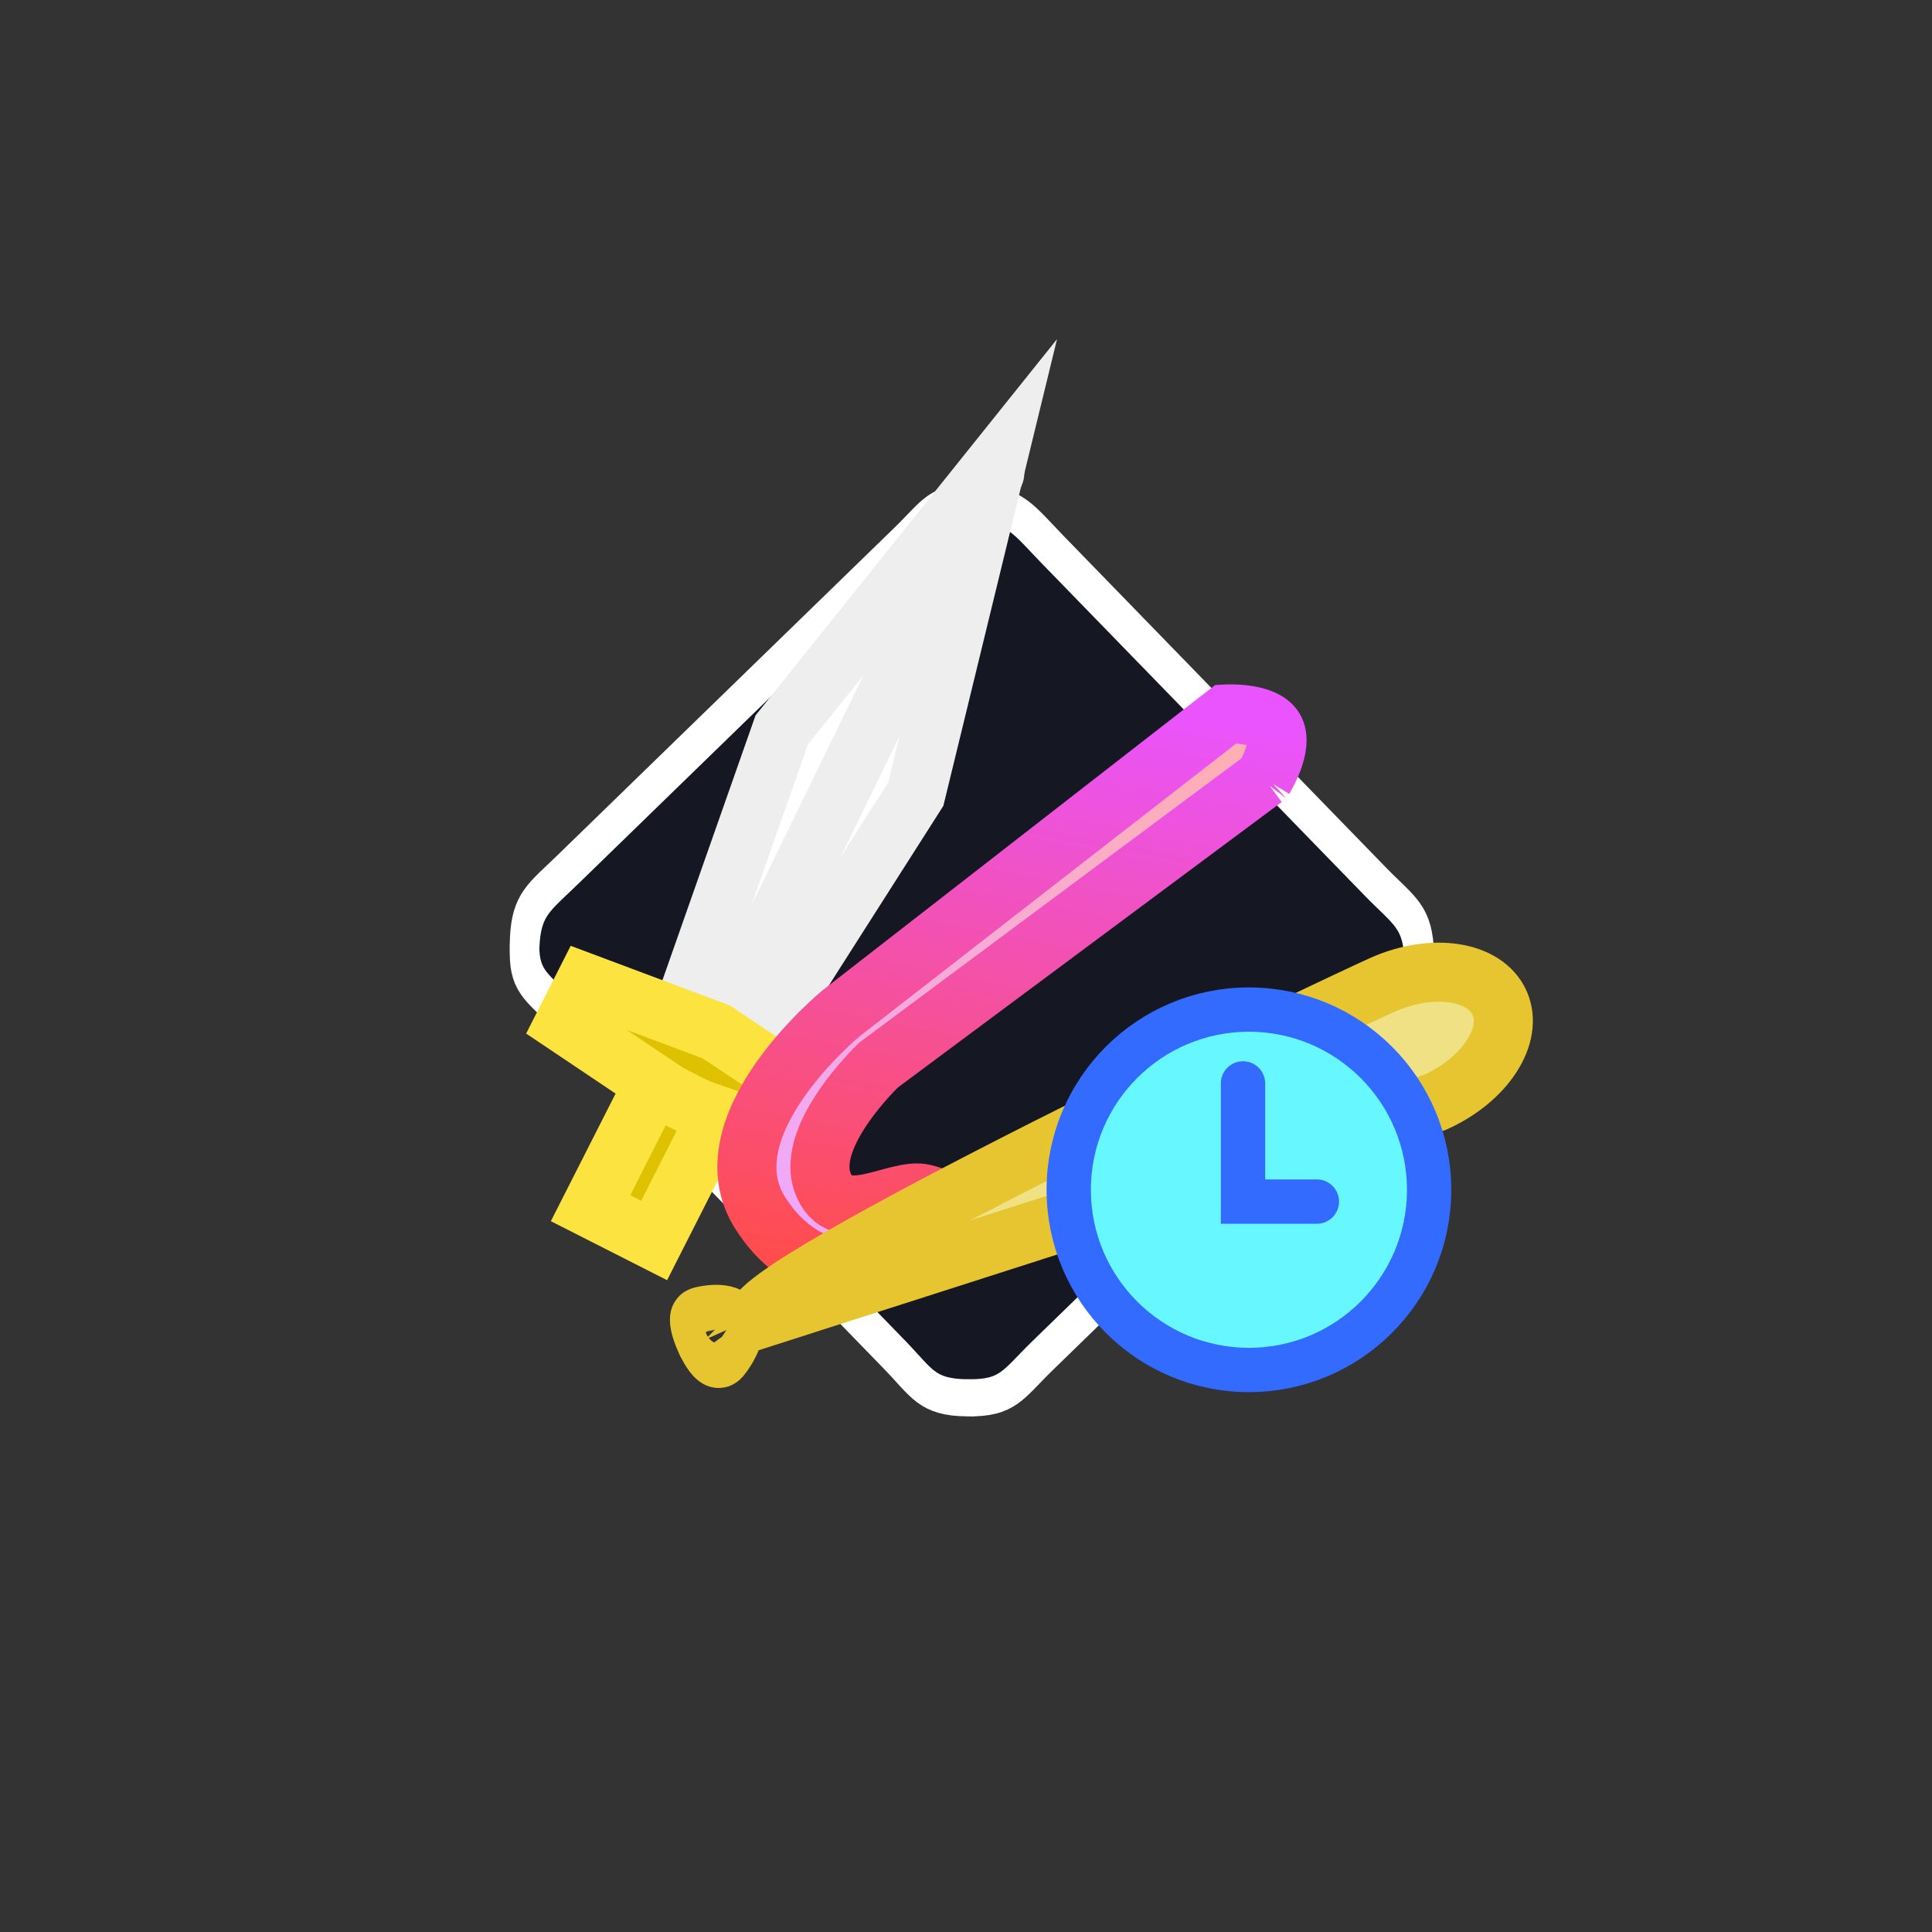 <svg version="1.1" xmlns="http://www.w3.org/2000/svg" xmlns:xlink="http://www.w3.org/1999/xlink" width="65.4" height="65.4" viewBox="0,0,65.4,65.4"><rect x="0" y="0" width="65.4" height="65.4" fill="#333333" stroke="none"/><defs><linearGradient x1="245.323" y1="170.182" x2="236.629" y2="191.223" gradientUnits="userSpaceOnUse" id="color-1"><stop offset="0" stop-color="#ffafaf"/><stop offset="1" stop-color="#eea8ff"/></linearGradient><linearGradient x1="243.009" y1="170.791" x2="239.053" y2="191.356" gradientUnits="userSpaceOnUse" id="color-2"><stop offset="0" stop-color="#e954ff"/><stop offset="1" stop-color="#ff4d4d"/></linearGradient></defs><g transform="translate(-207.1,-147.7)"><g data-paper-data="{&quot;isPaintingLayer&quot;:true}" fill-rule="nonzero" stroke-linejoin="miter" stroke-miterlimit="10" stroke-dasharray="" stroke-dashoffset="0" style="mix-blend-mode: normal"><path d="M239.846,195.147c-1.384,-0.019 -1.522,-0.49 -2.486,-1.482c-2.893,-2.976 -6.853,-7.05 -11.239,-11.563c-0.906,-0.932 -1.319,-1.074 -1.26,-2.372c0.059,-1.298 0.49,-1.522 1.482,-2.487c4.442,-4.318 8.519,-8.28 11.383,-11.065c0.955,-0.928 1.102,-1.391 2.432,-1.318c1.33,0.074 1.589,0.559 2.597,1.596c4.25,4.373 7.896,8.123 10.891,11.204c0.998,1.027 1.466,1.185 1.498,2.617c0.032,1.432 -0.431,1.465 -1.386,2.393c-0.955,0.928 -8.406,8.171 -11.383,11.065c-0.992,0.965 -1.144,1.431 -2.528,1.411z" fill="#151723" stroke="#ffffff" stroke-width="1" stroke-linecap="butt"/><path d="M239.846,194.89c-1.384,-0.019 -1.522,-0.49 -2.486,-1.482c-2.893,-2.976 -6.853,-7.05 -11.239,-11.563c-0.906,-0.932 -1.319,-1.074 -1.26,-2.372c0.059,-1.298 0.49,-1.522 1.482,-2.487c4.442,-4.318 8.519,-8.28 11.383,-11.065c0.955,-0.928 1.102,-1.391 2.432,-1.318c1.33,0.074 1.589,0.559 2.597,1.596c4.25,4.373 7.896,8.123 10.891,11.204c0.998,1.027 1.466,1.185 1.498,2.617c0.032,1.432 -0.431,1.465 -1.386,2.393c-0.955,0.928 -8.406,8.171 -11.383,11.065c-0.992,0.965 -1.144,1.431 -2.528,1.411z" fill="none" stroke="#ffffff" stroke-width="1" stroke-linecap="butt"/><path d="M207.1,213.1v-65.4h65.4v65.4z" fill="none" stroke="none" stroke-width="0" stroke-linecap="butt"/><path d="M237.243,201.057v-31.114h31.114v31.114z" fill="none" stroke="none" stroke-width="2" stroke-linecap="butt"/><g stroke-width="2"><path d="M230.969,193.046c-0.174,-0.39 -0.243,-0.738 -0.154,-0.778c0.089,-0.04 0.929,-0.219 1.104,0.171c0.174,0.39 -0.383,1.202 -0.472,1.242c-0.089,0.04 -0.303,-0.244 -0.477,-0.634z" data-paper-data="{&quot;index&quot;:null}" fill="none" stroke="#e6c531" stroke-linecap="butt"/><g><path d="M238.101,174.581l-5.575,8.745l-2.379,-1.202l3.416,-9.716l7.28,-9.085z" fill="#ffffff" stroke="#eeeeee" stroke-linecap="butt"/><path d="M231.486,182.782l9.287,-19.063" fill="none" stroke="#eeeeee" stroke-linecap="round"/><path d="M226.203,182.35l0.702,-1.383l4.438,1.663l3.709,2.471l-0.702,1.383l-4.126,-1.435z" fill="#dec100" stroke="#fce33f" stroke-linecap="butt"/><path d="M227.091,188.599l2.106,-4.15l2.152,1.092l-2.106,4.15z" fill="#dec100" stroke="#fce33f" stroke-linecap="butt"/></g><path d="M249.89,174.047l-13.045,9.702c0,0 -2.474,2.347 -1.904,3.966c0.57,1.619 2.496,0.159 3.439,0.394c1.515,0.379 1.565,1.396 1.157,1.68c-0.403,0.281 -4.413,2.523 -6.691,-1.01c-1.914,-2.968 2.723,-6.776 2.723,-6.776l13.034,-10.134c0,0 1.294,-0.073 1.632,0.5c0.339,0.574 -0.346,1.679 -0.346,1.679z" fill="url(#color-1)" stroke="url(#color-2)" stroke-linecap="butt"/><path d="M232.707,192.381c-0.491,-1.098 19.48,-10.578 21.183,-11.34c1.703,-0.761 3.482,-0.488 3.973,0.61c0.491,1.098 -0.492,2.606 -2.195,3.367z" fill="#f0e284" stroke="#e6c531" stroke-linecap="butt"/></g><path d="M243.277,187.975c0,-3.369 2.731,-6.1 6.1,-6.1c3.369,0 6.1,2.731 6.1,6.1c0,3.369 -2.731,6.1 -6.1,6.1c-3.369,0 -6.1,-2.731 -6.1,-6.1z" fill="#66f7ff" stroke="#336aff" stroke-width="1.5" stroke-linecap="butt"/><path d="M251.677,188.375h-2.5v-4" fill="none" stroke="#336aff" stroke-width="1.5" stroke-linecap="round"/></g></g></svg>